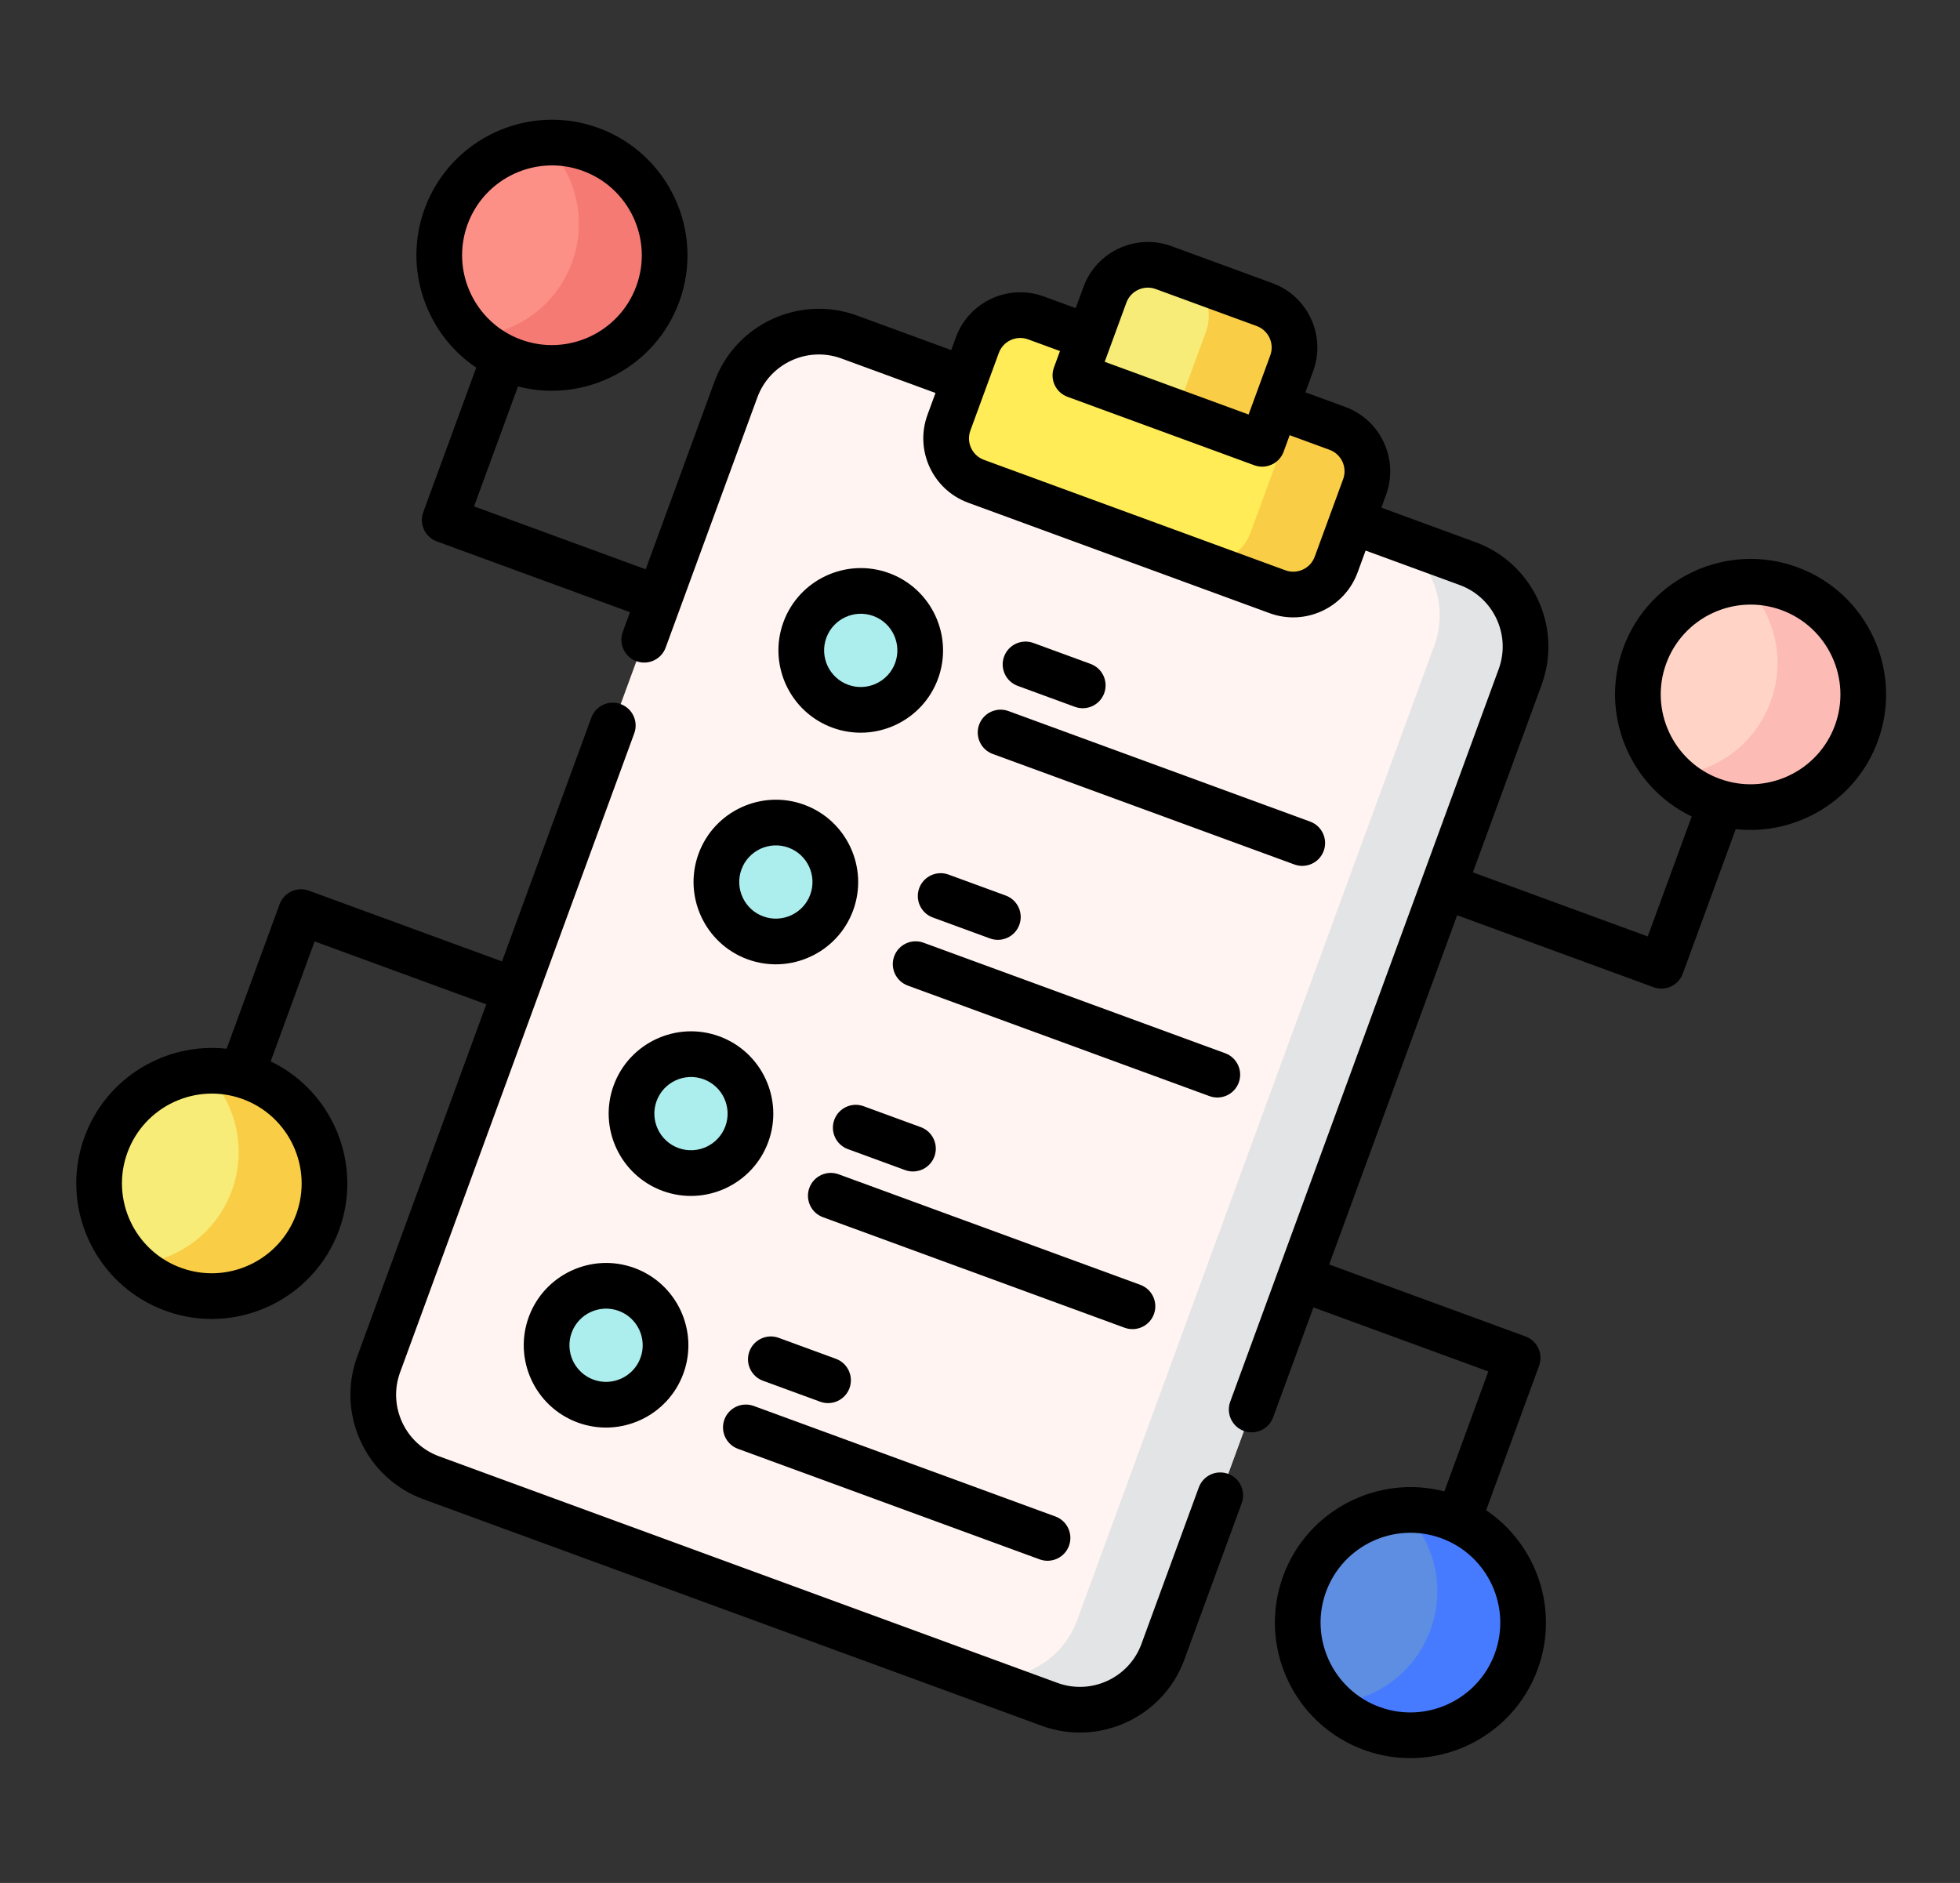 <svg width="255" height="245" viewBox="0 0 255 245" fill="none" xmlns="http://www.w3.org/2000/svg">
<rect x="0" y="0" width="255" height="245" fill="#333333" stroke="none"/>
<path d="M136.559 221.755L56.106 192.274C50.171 190.099 47.095 183.465 49.269 177.531L95.75 50.687C97.924 44.753 104.558 41.676 110.494 43.852L190.948 73.333C196.882 75.507 199.958 82.141 197.783 88.075L151.303 214.92C149.129 220.854 142.494 223.93 136.559 221.755Z" fill="#FFF4F1"/>
<path d="M190.939 73.333L179.777 69.243C185.711 71.418 188.787 78.052 186.613 83.986L140.133 210.83C137.958 216.764 131.324 219.84 125.39 217.666L136.551 221.756C142.487 223.931 149.121 220.855 151.295 214.921L197.776 88.076C199.95 82.142 196.874 75.508 190.939 73.333Z" fill="#E2E4E5"/>
<path d="M197.269 216.169C194.483 223.771 186.061 227.676 178.459 224.89C170.856 222.104 166.951 213.683 169.737 206.08C172.523 198.477 180.945 194.572 188.547 197.358C196.15 200.144 200.055 208.566 197.269 216.169Z" fill="#5E8EE1"/>
<path d="M188.542 197.359C186.554 196.631 184.512 196.364 182.528 196.496C186.564 200.404 188.16 206.465 186.102 212.08C184.044 217.695 178.911 221.289 173.305 221.664C174.734 223.048 176.465 224.164 178.453 224.892C186.056 227.678 194.477 223.773 197.263 216.17C200.049 208.567 196.144 200.145 188.542 197.359Z" fill="#467BFF"/>
<path d="M41.324 159.025C38.538 166.628 30.116 170.533 22.513 167.747C14.91 164.961 11.005 156.539 13.791 148.936C16.578 141.333 24.999 137.428 32.602 140.214C40.205 143 44.11 151.422 41.324 159.025Z" fill="#F7EC77"/>
<path d="M32.596 140.216C30.609 139.488 28.567 139.22 26.583 139.352C30.618 143.261 32.213 149.321 30.155 154.936C28.098 160.551 22.965 164.145 17.36 164.521C18.788 165.905 20.52 167.02 22.507 167.748C30.11 170.534 38.532 166.629 41.318 159.027C44.104 151.424 40.199 143.002 32.596 140.216Z" fill="#F9CD45"/>
<path d="M85.578 38.255C82.792 45.858 74.37 49.763 66.767 46.977C59.164 44.191 55.259 35.77 58.045 28.167C60.831 20.564 69.253 16.659 76.856 19.445C84.459 22.231 88.364 30.653 85.578 38.255Z" fill="#FC9086"/>
<path d="M76.858 19.446C74.87 18.718 72.828 18.451 70.844 18.584C74.88 22.491 76.475 28.551 74.417 34.167C72.359 39.782 67.227 43.377 61.622 43.751C63.05 45.135 64.781 46.251 66.769 46.979C74.372 49.765 82.794 45.86 85.58 38.257C88.366 30.654 84.461 22.232 76.858 19.446Z" fill="#F57A73"/>
<path d="M241.519 95.401C238.733 103.004 230.311 106.909 222.709 104.123C215.106 101.337 211.201 92.915 213.987 85.312C216.773 77.709 225.195 73.804 232.797 76.59C240.4 79.376 244.305 87.798 241.519 95.401Z" fill="#FFD4C6"/>
<path d="M232.795 76.59C230.808 75.862 228.766 75.594 226.781 75.728C230.818 79.635 232.414 85.695 230.356 91.311C228.298 96.926 223.164 100.521 217.559 100.895C218.988 102.279 220.719 103.394 222.707 104.122C230.309 106.908 238.731 103.003 241.517 95.4C244.303 87.798 240.398 79.376 232.795 76.59Z" fill="#FDBBB5"/>
<path d="M166.213 76.995L126.996 62.625C123.926 61.5 122.334 58.068 123.458 54.999L127.158 44.902C128.283 41.833 131.716 40.242 134.785 41.367L174.003 55.737C177.072 56.862 178.664 60.294 177.54 63.364L173.84 73.46C172.715 76.53 169.282 78.12 166.213 76.995Z" fill="#FFEC56"/>
<path d="M174.001 55.736L162.84 51.647C165.909 52.771 167.5 56.203 166.376 59.272L162.676 69.369C161.551 72.438 158.12 74.029 155.05 72.904L166.211 76.994C169.281 78.119 172.714 76.529 173.838 73.459L177.538 63.362C178.663 60.293 177.071 56.861 174.001 55.736Z" fill="#F9CD45"/>
<path d="M119.261 87.302C117.799 91.307 113.354 93.354 109.334 91.875C105.313 90.397 103.239 85.952 104.701 81.948C106.163 77.943 110.608 75.894 114.629 77.373C118.65 78.851 120.723 83.297 119.261 87.302Z" fill="#ACEDED"/>
<path d="M108.222 117.438C106.76 121.442 102.315 123.49 98.294 122.011C94.274 120.532 92.2 116.088 93.662 112.083C95.124 108.079 99.569 106.03 103.59 107.508C107.61 108.987 109.684 113.433 108.222 117.438Z" fill="#ACEDED"/>
<path d="M97.179 147.575C95.717 151.58 91.272 153.627 87.251 152.149C83.231 150.67 81.157 146.226 82.619 142.221C84.081 138.216 88.526 136.167 92.547 137.646C96.567 139.125 98.641 143.571 97.179 147.575Z" fill="#ACEDED"/>
<path d="M86.132 177.713C84.67 181.718 80.225 183.765 76.205 182.287C72.184 180.808 70.11 176.363 71.572 172.359C73.034 168.354 77.479 166.305 81.5 167.784C85.521 169.262 87.594 173.708 86.132 177.713Z" fill="#ACEDED"/>
<path d="M164.212 57.748L168.056 47.259C169.181 44.188 167.59 40.756 164.521 39.632L151.379 34.816C148.31 33.691 144.877 35.282 143.751 38.353L139.908 48.842L164.212 57.748Z" fill="#F7EC77"/>
<path d="M164.526 39.631L153.363 35.541C156.433 36.666 158.024 40.097 156.898 43.168L153.055 53.657L164.218 57.748L168.061 47.258C169.186 44.188 167.595 40.756 164.526 39.631Z" fill="#F9CD45"/>
<path d="M159.781 191.766C158.239 191.201 156.532 191.992 155.968 193.533L148.505 213.898C146.889 218.309 141.985 220.582 137.574 218.966L57.122 189.485C52.711 187.869 50.437 182.965 52.054 178.555L82.516 95.422C83.081 93.882 82.29 92.175 80.748 91.61C79.206 91.045 77.499 91.836 76.934 93.376L65.312 125.093L40.187 115.887C38.647 115.322 36.939 116.115 36.375 117.655L29.486 136.454C21.611 135.589 13.844 140.15 10.999 147.914C7.654 157.043 12.359 167.193 21.489 170.538C30.618 173.884 40.768 169.177 44.114 160.048C47.259 151.465 43.286 141.982 35.214 138.098L40.932 122.491L63.267 130.675L46.472 176.509C43.728 183.997 47.588 192.322 55.075 195.066L135.53 224.547C143.018 227.291 151.342 223.43 154.086 215.943L161.548 195.579C162.114 194.038 161.323 192.331 159.781 191.766ZM38.532 158.003C36.314 164.055 29.587 167.174 23.535 164.956C17.482 162.739 14.362 156.011 16.58 149.959C18.797 143.907 25.526 140.787 31.578 143.005C37.631 145.222 40.749 151.951 38.532 158.003Z" fill="black"/>
<path d="M108.3 94.68C113.845 96.712 120.008 93.854 122.04 88.31C124.071 82.765 121.214 76.6 115.67 74.569C110.125 72.537 103.96 75.396 101.928 80.94C99.897 86.485 102.756 92.648 108.3 94.68ZM113.625 80.149C116.093 81.054 117.363 83.797 116.459 86.265C115.555 88.731 112.812 90.003 110.345 89.1C107.877 88.195 106.605 85.452 107.509 82.985C108.413 80.517 111.157 79.245 113.625 80.149Z" fill="black"/>
<path d="M132.402 89.241L139.845 91.968C141.387 92.533 143.094 91.74 143.658 90.2C144.223 88.659 143.432 86.951 141.89 86.386L134.447 83.659C132.905 83.094 131.198 83.886 130.634 85.427C130.069 86.967 130.86 88.675 132.402 89.241Z" fill="black"/>
<path d="M129.156 98.1L168.405 112.482C169.946 113.046 171.653 112.255 172.217 110.714C172.782 109.172 171.991 107.466 170.45 106.901L131.201 92.519C129.659 91.954 127.952 92.745 127.387 94.287C126.823 95.828 127.614 97.534 129.156 98.1Z" fill="black"/>
<path d="M97.257 124.818C102.802 126.85 108.965 123.992 110.997 118.447C113.028 112.903 110.171 106.738 104.627 104.707C99.082 102.675 92.917 105.533 90.885 111.078C88.854 116.622 91.713 122.786 97.257 124.818ZM102.582 110.287C105.05 111.191 106.32 113.935 105.416 116.402C104.512 118.869 101.769 120.141 99.302 119.237C96.834 118.333 95.562 115.589 96.466 113.123C97.37 110.655 100.114 109.383 102.582 110.287Z" fill="black"/>
<path d="M121.359 119.377L128.802 122.105C130.344 122.67 132.051 121.877 132.615 120.336C133.18 118.796 132.389 117.088 130.847 116.522L123.404 113.795C121.862 113.23 120.155 114.023 119.591 115.564C119.026 117.104 119.817 118.812 121.359 119.377Z" fill="black"/>
<path d="M118.105 128.238L157.355 142.62C158.895 143.185 160.602 142.393 161.166 140.853C161.731 139.311 160.94 137.604 159.399 137.04L120.15 122.658C118.608 122.092 116.902 122.884 116.337 124.426C115.772 125.966 116.564 127.673 118.105 128.238Z" fill="black"/>
<path d="M86.214 154.954C91.759 156.985 97.922 154.128 99.954 148.583C101.985 143.039 99.128 136.874 93.584 134.842C88.039 132.811 81.874 135.669 79.842 141.214C77.811 146.758 80.67 152.922 86.214 154.954ZM91.539 140.423C94.007 141.327 95.277 144.07 94.373 146.538C93.469 149.005 90.726 150.277 88.259 149.373C85.791 148.469 84.519 145.725 85.423 143.259C86.327 140.791 89.071 139.519 91.539 140.423Z" fill="black"/>
<path d="M110.312 149.516L117.755 152.243C119.297 152.808 121.004 152.015 121.569 150.475C122.133 148.934 121.342 147.226 119.8 146.661L112.357 143.934C110.816 143.369 109.108 144.162 108.544 145.702C107.979 147.243 108.77 148.951 110.312 149.516Z" fill="black"/>
<path d="M107.066 158.374L146.315 172.756C147.856 173.321 149.563 172.529 150.127 170.989C150.692 169.447 149.901 167.74 148.36 167.175L109.111 152.793C107.569 152.228 105.863 153.02 105.298 154.562C104.733 156.102 105.524 157.809 107.066 158.374Z" fill="black"/>
<path d="M75.167 185.092C80.712 187.124 86.875 184.266 88.907 178.722C90.939 173.177 88.081 167.013 82.537 164.981C76.992 162.949 70.827 165.808 68.795 171.352C66.764 176.897 69.623 183.061 75.167 185.092ZM80.492 170.562C82.96 171.466 84.231 174.209 83.326 176.677C82.422 179.143 79.679 180.415 77.212 179.512C74.744 178.607 73.472 175.864 74.376 173.397C75.28 170.929 78.024 169.657 80.492 170.562Z" fill="black"/>
<path d="M99.265 179.654L106.708 182.381C108.25 182.946 109.957 182.153 110.522 180.613C111.086 179.072 110.295 177.364 108.753 176.799L101.311 174.072C99.769 173.507 98.061 174.299 97.497 175.84C96.932 177.38 97.723 179.089 99.265 179.654Z" fill="black"/>
<path d="M96.016 188.514L135.265 202.896C136.805 203.46 138.512 202.669 139.077 201.128C139.642 199.586 138.85 197.88 137.31 197.315L98.061 182.933C96.519 182.368 94.812 183.159 94.247 184.701C93.682 186.242 94.474 187.949 96.016 188.514Z" fill="black"/>
<path d="M193.35 196.501L200.239 177.701C200.803 176.161 200.012 174.454 198.47 173.889L172.927 164.529L189.578 119.087L215.121 128.447C216.663 129.012 218.37 128.221 218.935 126.681L225.823 107.882C233.697 108.748 241.465 104.186 244.31 96.422C247.656 87.292 242.949 77.143 233.82 73.797C224.691 70.452 214.541 75.157 211.196 84.288C208.051 92.87 212.022 102.353 220.096 106.238L214.377 121.845L191.623 113.507L200.567 89.099C203.311 81.611 199.451 73.286 191.962 70.541L179.716 66.054L180.328 64.384C182.019 59.768 179.639 54.637 175.023 52.946L169.835 51.045L170.848 48.281C172.539 43.664 170.161 38.534 165.545 36.842L152.403 32.027C147.788 30.335 142.656 32.714 140.964 37.331L139.951 40.094L135.806 38.575C131.19 36.884 126.058 39.262 124.367 43.878L123.755 45.548L111.509 41.061C104.02 38.317 95.695 42.177 92.951 49.664L84.007 74.073L61.673 65.888L67.392 50.282C76.063 52.533 85.222 47.861 88.367 39.279C91.713 30.148 87.006 20 77.877 16.654C68.746 13.309 58.598 18.014 55.252 27.145C52.407 34.909 55.389 43.408 61.958 47.836L55.07 66.635C54.505 68.175 55.297 69.882 56.837 70.446L81.962 79.653L81.023 82.215C80.459 83.755 81.25 85.464 82.792 86.029C84.334 86.594 86.04 85.8 86.604 84.26L98.532 51.709C100.148 47.298 105.052 45.025 109.463 46.641L121.71 51.129L120.667 53.975C118.975 58.592 121.354 63.722 125.97 65.413L165.189 79.785C169.804 81.476 174.936 79.098 176.628 74.481L177.671 71.635L189.917 76.122C194.328 77.738 196.601 82.642 194.985 87.053L160.057 182.371C159.492 183.913 160.283 185.62 161.825 186.185C163.366 186.749 165.073 185.958 165.638 184.416L170.88 170.109L193.634 178.447L187.915 194.053C179.244 191.802 170.086 196.474 166.942 205.057C163.596 214.187 168.301 224.335 177.432 227.681C186.561 231.026 196.709 226.321 200.055 217.191C202.901 209.427 199.92 200.928 193.35 196.501ZM216.778 86.333C218.996 80.281 225.722 77.162 231.775 79.38C237.827 81.597 240.947 88.325 238.73 94.377C236.512 100.429 229.783 103.549 223.731 101.331C217.678 99.114 214.56 92.385 216.778 86.333ZM60.833 29.189C63.051 23.137 69.779 20.019 75.831 22.236C81.884 24.454 85.003 31.181 82.785 37.233C80.567 43.286 73.84 46.406 67.787 44.188C61.735 41.971 58.615 35.242 60.833 29.189ZM146.545 39.376C147.109 37.837 148.819 37.043 150.357 37.607L163.499 42.422C165.038 42.986 165.831 44.697 165.267 46.236L162.446 53.934L143.724 47.074L146.545 39.376ZM171.047 72.436C170.483 73.975 168.773 74.768 167.233 74.204L128.016 59.833C126.477 59.269 125.684 57.559 126.248 56.02L129.948 45.923C130.511 44.385 132.222 43.592 133.761 44.156L137.906 45.675L137.12 47.82C136.556 49.36 137.347 51.067 138.888 51.632L163.192 60.538C164.733 61.102 166.439 60.311 167.004 58.77L167.79 56.625L172.978 58.527C174.517 59.09 175.31 60.801 174.747 62.339L171.047 72.436ZM179.477 222.099C173.425 219.881 170.306 213.155 172.524 207.102C174.741 201.05 181.469 197.929 187.521 200.147C193.573 202.365 196.693 209.094 194.476 215.146C192.258 221.198 185.53 224.317 179.477 222.099Z" fill="black"/>
</svg>
